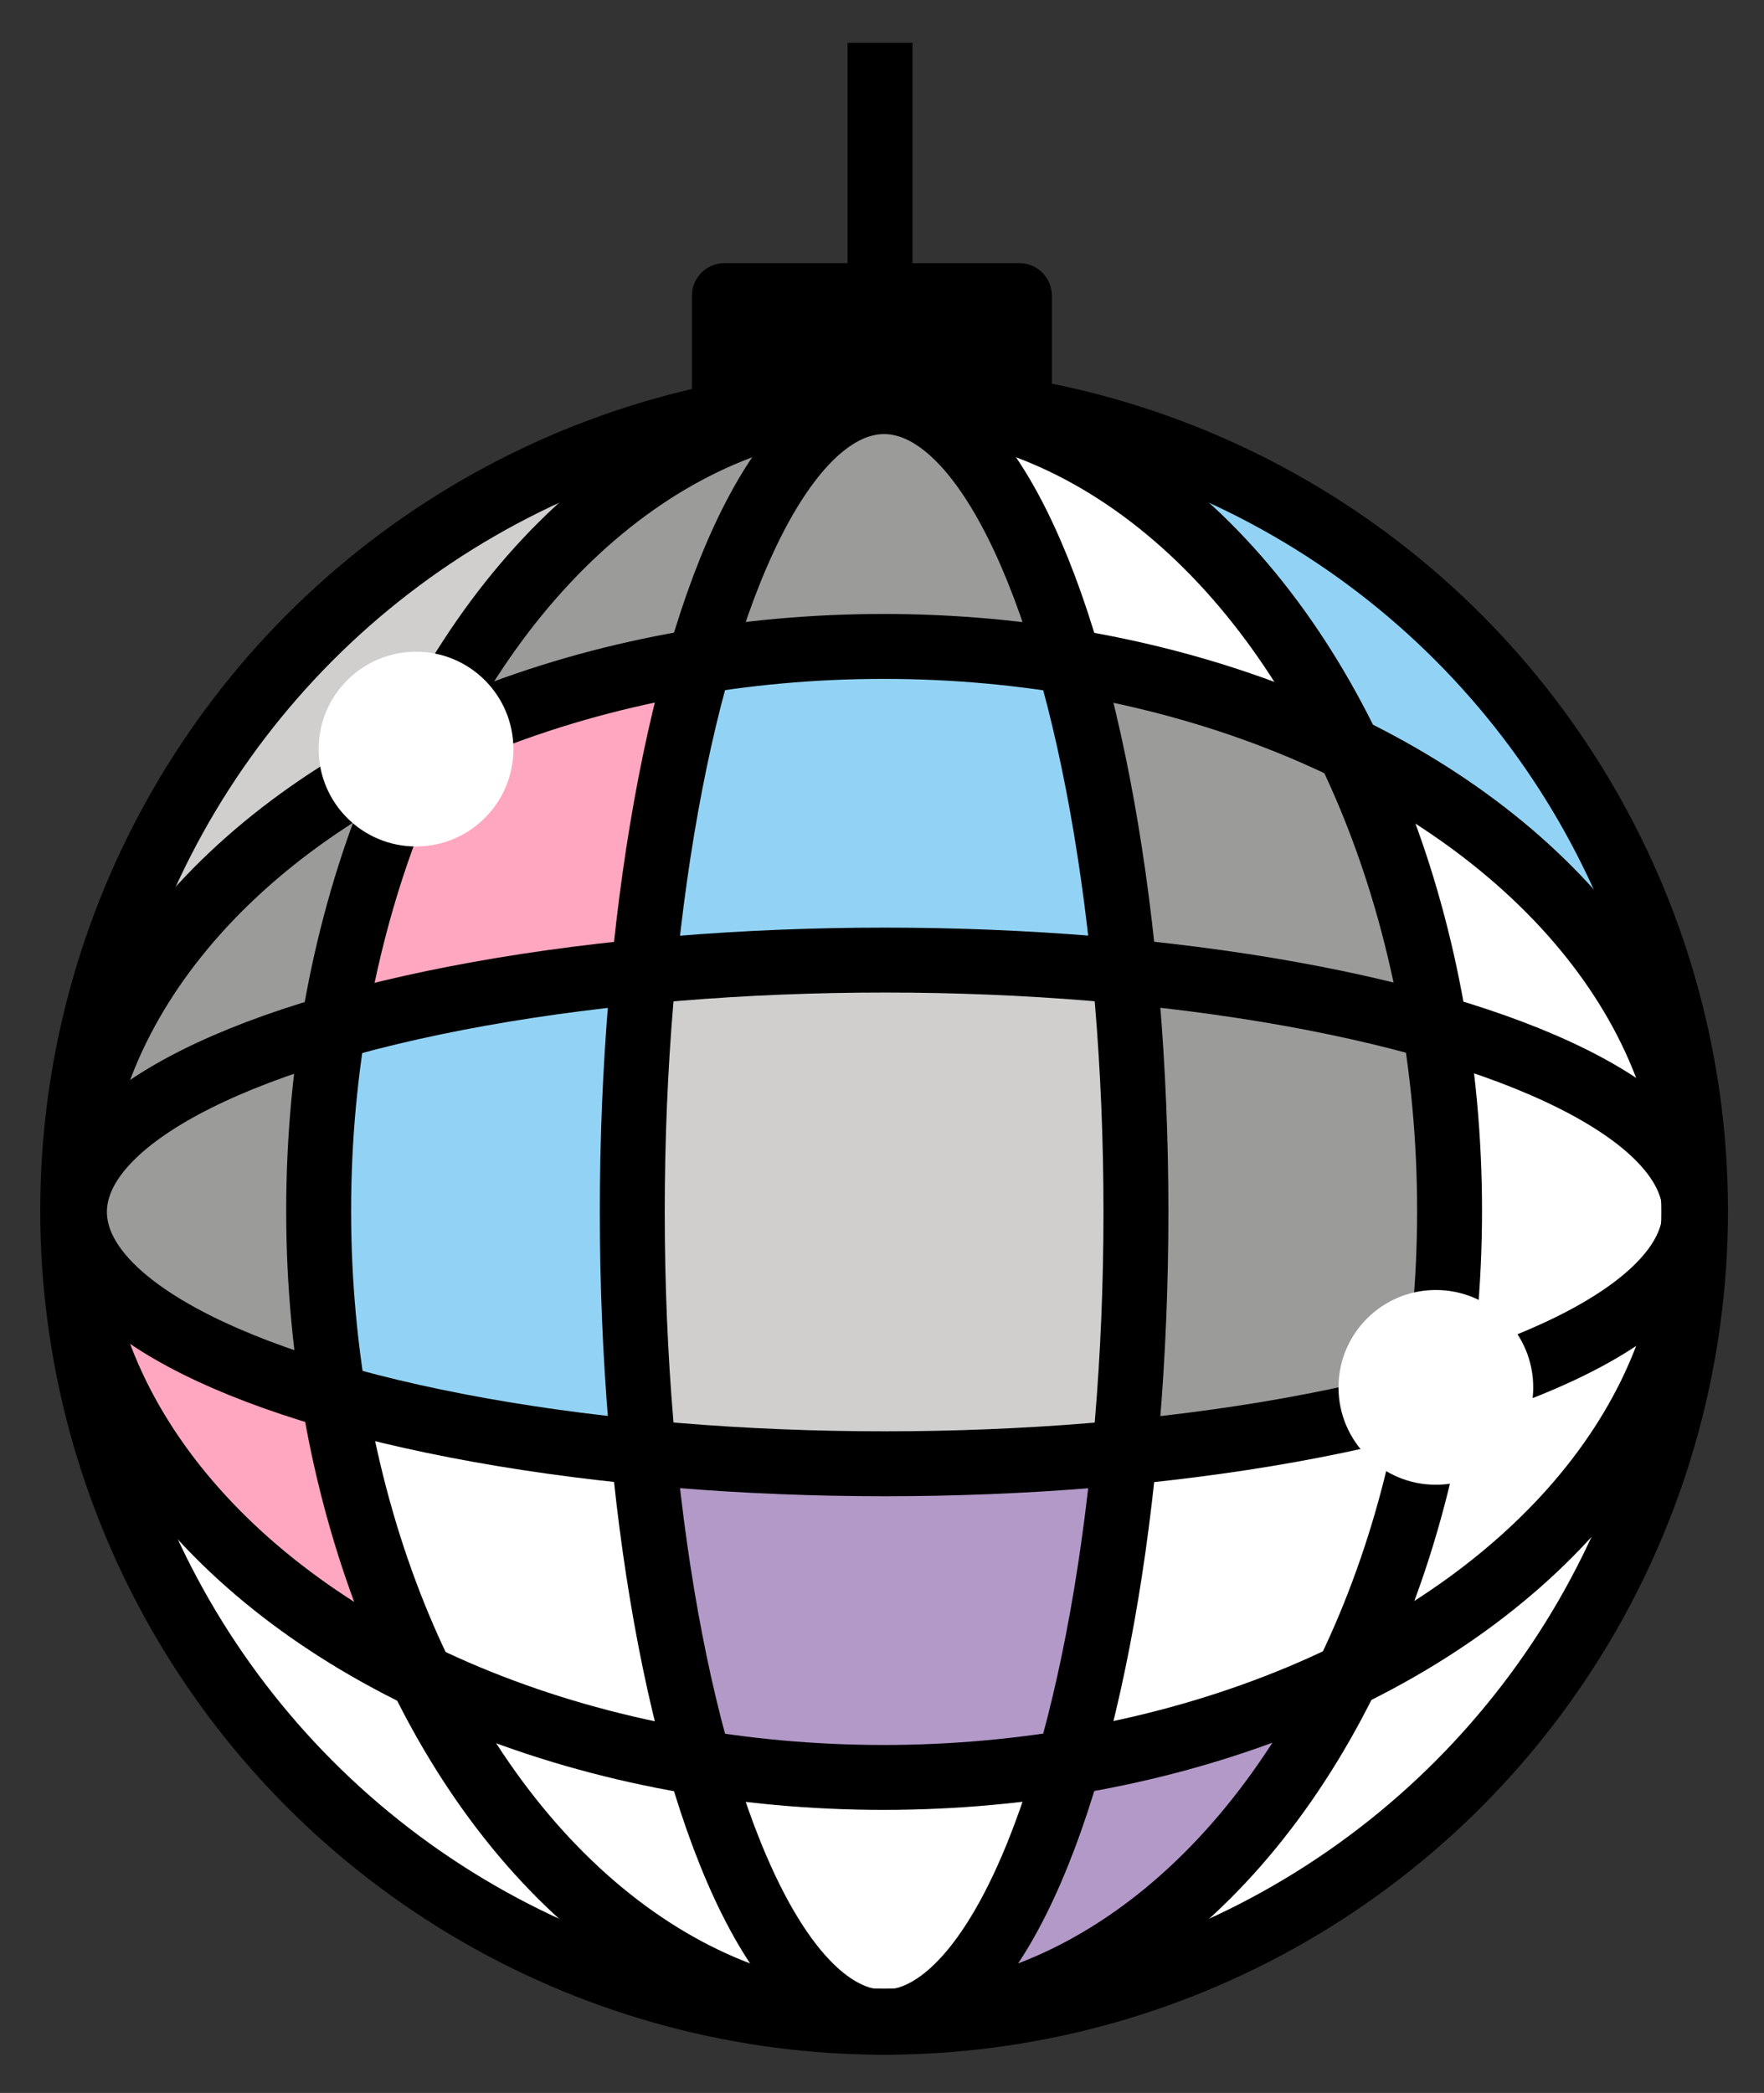 <svg xmlns="http://www.w3.org/2000/svg" role="img" viewBox="8.76 2.76 54.35 64.48"><rect x="8.76" y="2.76" width="54.35" height="64.48" fill="#333333" stroke="none"/><title>1FAA9.svg</title><g id="line-supplement"><path d="m40.388,15.005v-2.926c0-.117-.095-.212-.212-.212h-8.885c-.117,0-.212.095-.212.212v2.926c0,.152.153.249.292.189,2.785-1.197,5.94-1.197,8.724,0,.139.06.292-.037.292-.189Z"/><ellipse cx="36" cy="40.097" fill="none" stroke="#000" stroke-linecap="round" stroke-linejoin="round" stroke-width="2" rx="7.759" ry="24.964"/><path d="m60.917,39.454c-.288-5.892-3.486-11.088-9.814-14.318-.038-.019-.069-.05-.087-.088-3.342-6.62-8.825-10.952-15.016-10.952-5.409,0-10.274,3.31-13.647,8.56-.077.121-.012.277.125.32,1.097.347,1.9,1.297,2.059,2.438.019.134.145.218.272.173,3.584-1.282,7.365-1.93,11.173-1.913,4.659-.04,9.27.94,13.51,2.87.049.022.089.062.111.111.891,1.94,1.569,3.971,2.025,6.056.033.151-.104.286-.255.252-5.041-1.117-10.192-1.663-15.355-1.627-5.174-.035-10.334.513-15.384,1.634-.152.034-.289-.101-.255-.253.273-1.231.62-2.445,1.041-3.634.046-.129-.042-.255-.177-.271-.489-.056-.957-.234-1.361-.515-.118-.082-.281-.04-.329.095-.594,1.667-1.054,3.378-1.374,5.119-.014.076-.069.136-.143.158-1.642.472-3.217,1.148-4.69,2.01-.179.105-.391-.079-.304-.267,1.372-2.959,3.584-5.452,6.364-7.168.117-.072.129-.224.033-.322-.339-.344-.589-.765-.73-1.226-.042-.139-.201-.206-.323-.126-5.14,3.367-7.117,8.182-7.117,13.526,0,6.187,3.075,11.668,9.689,15.01.038.019.069.05.088.087,3.347,6.552,8.801,9.581,14.955,9.581,6.161,0,11.621-3.039,14.967-9.605.019-.037.05-.068.087-.087,6.356-3.228,9.574-8.435,9.863-14.343.087-.424.087-.862,0-1.286l0.0 0h0Zm-24.935-17.779c-3.888-.017-7.75.622-11.423,1.889-.192.066-.359-.148-.246-.316,2.98-4.41,7.117-7.151,11.687-7.151,4.575,0,8.717,2.747,11.698,7.167.113.168-.054.382-.246.316-3.687-1.278-7.564-1.922-11.469-1.905Zm22.613,13.943c-1.459-.838-3.014-1.497-4.632-1.962-.074-.021-.129-.082-.143-.158-.301-1.632-.724-3.239-1.266-4.807-.066-.19.144-.361.313-.252,2.617,1.694,4.706,4.088,6.031,6.909.088.187-.123.372-.302.269Zm-40.762.194c-.33,2.736-.34,5.5-.031,8.238.018.155-.138.274-.285.222-3.471-1.228-5.463-2.738-5.463-4.175,0-1.481,2.112-3.038,5.779-4.285,0,0,0,0,0,0Zm-4.489,8.703c1.477.865,3.057,1.542,4.703,2.015.074.021.129.082.143.157.308,1.654.742,3.283,1.298,4.87.066.19-.143.361-.312.253-2.673-1.711-4.802-4.15-6.137-7.028-.087-.188.125-.372.304-.267Zm22.655,19.51c-4.537,0-8.648-2.703-11.623-7.059-.114-.167.052-.382.244-.317,7.384,2.499,15.387,2.493,22.767-.016.192-.065.359.149.245.317-2.976,4.365-7.091,7.075-11.634,7.075Zm23.93-23.545c-.273,1.137-1.752,2.299-4.179,3.315-.118.05-.162.188-.098.299.242.422.362.903.347,1.389-.005.158.142.278.289.22.791-.315,1.559-.687,2.295-1.114.18-.104.395.082.306.271-1.332,2.828-3.432,5.226-6.061,6.92-.169.109-.379-.062-.314-.252.311-.911.582-1.835.81-2.771.035-.143-.084-.268-.231-.259-.484.03-.967-.072-1.398-.295-.122-.063-.266-.007-.299.127-.447,1.798-1.063,3.549-1.84,5.231-.023.049-.063.089-.112.111-4.228,1.915-8.822,2.887-13.463,2.848-4.625.04-9.202-.924-13.418-2.825-.049-.022-.089-.062-.112-.11-.909-1.954-1.601-4.002-2.066-6.106-.033-.151.103-.286.255-.253,5.047,1.12,10.206,1.667,15.376,1.632,4.815.023,9.62-.449,14.338-1.407.152-.031.213-.204.128-.334-.268-.41-.43-.879-.472-1.368-.011-.126-.119-.215-.243-.191-4.527.9-9.134,1.335-13.75,1.299-5.366.069-10.718-.537-15.932-1.805-.086-.021-.153-.094-.166-.182-.454-3.164-.457-6.377-.011-9.542.013-.088.079-.161.166-.182,5.217-1.27,10.574-1.877,15.943-1.808,5.356-.069,10.699.536,15.904,1.798.087.021.154.095.166.183.22,1.571.331,3.156.334,4.743,0,.763-.025,1.516-.076,2.259-.009.136.108.233.243.213.486-.072.982-.018,1.441.157.136.052.285-.03.295-.175.058-.808.098-1.624.098-2.454-.002-1.313-.074-2.624-.218-3.929-.017-.155.137-.273.284-.222,3.184,1.122,5.125,2.48,5.443,3.804.004.128.015.255.015.383s-.011.255-.015.382Z"/></g><g id="color"><path d="m40.388,15.325v-3.458h-9.309v3.458c2.951-1.371,6.357-1.371,9.309,0Z"/><path fill="#92d3f5" d="M28.588 32.687L28.588 47.507 19.039 45.785 18.578 34.547 28.588 32.687zM30.31 23.129L28.588 32.687 43.412 32.687 41.655 23.129 30.31 23.129z"/><path fill="#ffa7c0" d="M30.31 23.129L21.695 25.811 18.578 34.547 28.588 32.687 30.31 23.129zM12.248 43.609l6.791 2.175 2.193 8.368-5.599-4.785c-1.74-1.487-2.932-3.514-3.385-5.758h0z"/><path fill="#b399c8" d="M28.588 47.507L30.31 57.065 41.177 57.519 43.376 47.857 28.588 47.507z"/><path fill="#d0cfce" d="m21.578,25.838l5.396-8.161-1.425.372c-1.692.442-3.239,1.322-4.483,2.551l-4.514,4.459c-.161.159-.293.346-.39.551l-2.185,4.654,7.601-4.427"/><path fill="#9b9b9a" d="m21.579,25.838l-4.647,3-3.325,4.506c-.505.685-.849,1.475-1.004,2.312l-.6,3.234c-.15.811-.056,1.648.273,2.405l1.05,2.423,5.713,2.066-.46-11.237,3-8.709h0Z"/><path fill="#92d3f5" d="m45.214,17.961l1.667,2.607,3.437,5.27,5.682,3.849s1.525,1.012,1.96.562c.637-.659-1.115-2.983-1.115-2.983-.754-1.71-1.865-3.24-3.258-4.487l-2.147-1.923c-1.536-1.375-3.345-2.409-5.309-3.034l-.464.057-.452.082h0Z"/><path fill="#b399c8" d="m39.742,63.373l2.255-6.365,8.003-2.494-4.808,6.243c-.839,1.089-1.986,1.9-3.293,2.328l-2.027.514-.13-.226Z"/><path fill="#d0cfce" d="M28.588 32.687L28.588 47.507 43.376 47.857 43.412 32.687 28.588 32.687"/><path fill="#9b9b9a" d="M36.408 16.026l-2.885.076c-.26.007-.519.043-.771.107l-2.964 1.03c-1.358.472-2.549 1.329-3.426 2.468l-4.27 5.54 8.219-2.117h11.345l-3.171-5.899c-.409-.761-1.212-1.227-2.076-1.204zM52.762 34.364L50.318 25.838 41.655 23.129 43.394 33.313 43.41 33.316 43.376 47.857 52.958 45.796 52.97 34.401 52.762 34.364z"/><path fill="#fff" d="M39.773 17.147l1.804 5.733c.049.156.172.278.328.327l6.871 2.149c.469.147.846-.401.542-.787l-3.723-4.723c-.973-1.234-2.258-2.185-3.722-2.755l-1.442-.561c-.391-.152-.784.216-.658.616zM50.318 25.838l2.644 8.536c.006.018.008.037.008.055l-.012 11.216c0 .088-.061.164-.147.182l-9.309 2.002c-.076.016-.134.078-.145.155l-1.315 8.729c-.021.136.109.247.24.206l7.266-2.264c.162-.05.302.123.218.271l-3.935 6.907c-.085.15.061.325.224.269l1.491-.518c1.771-.616 3.394-1.595 4.766-2.873l1.803-1.68c1.777-1.656 3.164-3.687 4.061-5.945l.616-1.551c1.057-2.663 1.6-5.503 1.6-8.368h0c0-1.79-.192-3.575-.574-5.325-.015-.068-.038-.134-.069-.196l-.781-1.564c-.747-1.495-1.812-2.809-3.121-3.849l-5.527-4.394h-0zM13.857 49.661l1.787 3.731c1.289 2.691 3.345 4.941 5.91 6.465l4.839 2.875c1.222.726 2.567 1.221 3.968 1.461l5.471.188c1.365.047 2.637-.69 3.275-1.898l2.891-5.475-11.687.057-1.722-9.558-9.549-1.722 2.193 8.368-7.375-4.492h0z"/><ellipse cx="36" cy="40.097" fill="none" stroke="#000" stroke-linecap="round" stroke-linejoin="round" stroke-width="2" rx="7.759" ry="24.964"/><ellipse cx="36" cy="40.061" fill="none" stroke="#000" stroke-linecap="round" stroke-linejoin="round" stroke-width="2" rx="17.422" ry="24.964"/><ellipse cx="36.018" cy="40.097" fill="none" stroke="#000" stroke-linecap="round" stroke-linejoin="round" stroke-width="2" rx="24.964" ry="7.759"/><ellipse cx="35.982" cy="40.097" fill="none" stroke="#000" stroke-linecap="round" stroke-linejoin="round" stroke-width="2" rx="24.964" ry="17.422"/><circle cx="21.578" cy="25.838" r="3" fill="#fff"/><circle cx="53" cy="45.502" r="3" fill="#fff"/></g><g id="line" fill="none" stroke="#000" stroke-linejoin="round" stroke-width="2"><circle cx="36" cy="40.061" r="25" stroke-linecap="round"/><path stroke-linecap="round" d="M31.079 15.061L31.079 11.867 40.168 11.867 40.168 15.061"/><path stroke-linecap="square" d="M35.874 11.867L35.874 5.077"/></g></svg>